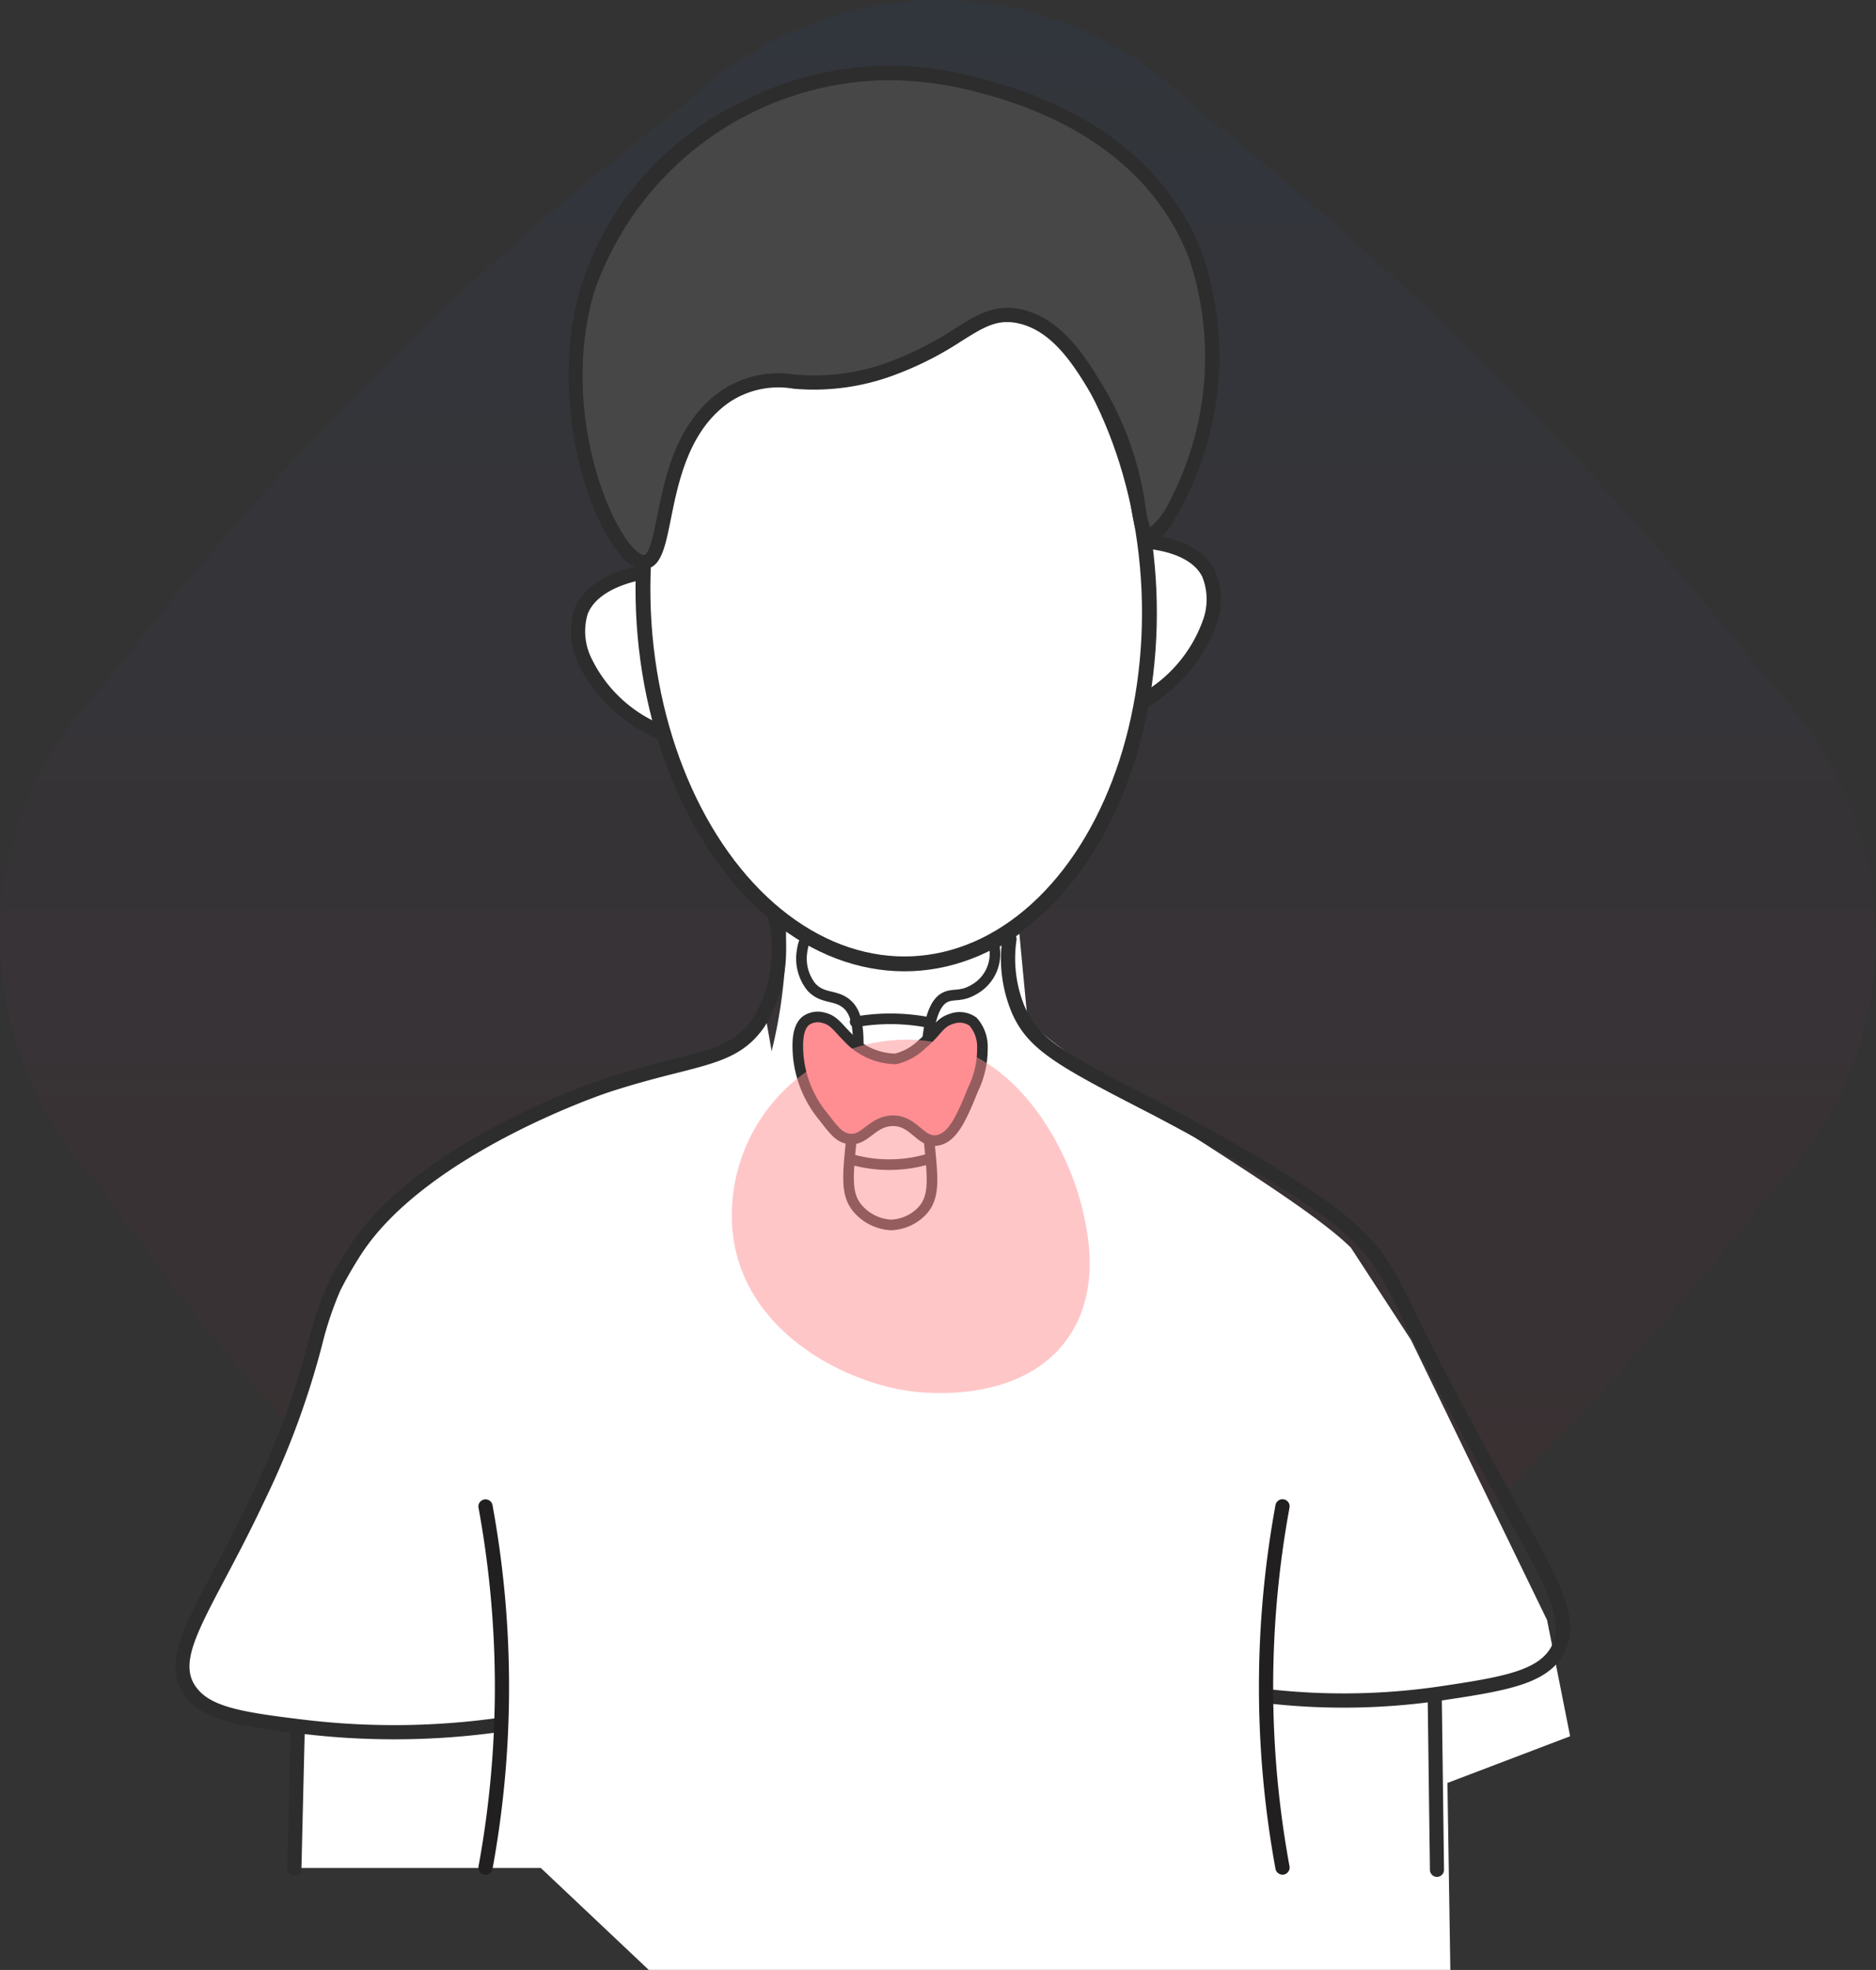 <svg xmlns="http://www.w3.org/2000/svg" xmlns:xlink="http://www.w3.org/1999/xlink" width="88.401" height="92.783" viewBox="0 0 88.401 92.783">
  <rect x="0" y="0" width="88.401" height="92.783" fill="#333333" stroke="none"/>
  <defs>
    <style>
      .cls-1 {
        opacity: 0.05;
        fill: url(#linear-gradient);
      }

      .cls-2, .cls-7, .cls-9 {
        fill: #fff;
      }

      .cls-3 {
        fill: #a1bf64;
      }

      .cls-4 {
        fill: #2d2d2d;
      }

      .cls-5 {
        fill: none;
      }

      .cls-6 {
        fill: #211f20;
      }

      .cls-7, .cls-8, .cls-9 {
        stroke: #2d2d2d;
      }

      .cls-7, .cls-8 {
        stroke-linecap: round;
        stroke-linejoin: round;
        stroke-miterlimit: 10;
        stroke-width: 0.5px;
      }

      .cls-11, .cls-8 {
        fill: #ff8e93;
      }

      .cls-9 {
        stroke-width: 0.7px;
      }

      .cls-10 {
        fill: #474747;
      }

      .cls-11 {
        opacity: 0.5;
        mix-blend-mode: multiply;
        isolation: isolate;
      }
    </style>
    <linearGradient id="linear-gradient" x1="0.5" x2="0.5" y2="1" gradientUnits="objectBoundingBox">
      <stop offset="0" stop-color="#1778f2"/>
      <stop offset="1" stop-color="#f40009"/>
    </linearGradient>
  </defs>
  <g id="Group_124936" data-name="Group 124936" transform="translate(-221.375 -2368)">
    <g id="Group_124195" data-name="Group 124195">
      <g id="Group_124187" data-name="Group 124187">
        <g id="Group_124148" data-name="Group 124148" transform="translate(0 376)">
          <path id="Path_228174" data-name="Path 228174" class="cls-1" d="M32.3,83.491A105.79,105.79,0,0,1,17.2,70.917,105.57,105.57,0,0,1,4.909,56.1,17.251,17.251,0,0,1,0,44.2,16.783,16.783,0,0,1,4.909,32.3,144.539,144.539,0,0,1,32.3,4.909,17.263,17.263,0,0,1,44.2,0,16.781,16.781,0,0,1,56.1,4.909a164.255,164.255,0,0,1,13.841,12.23A164.608,164.608,0,0,1,83.491,32.3,17.24,17.24,0,0,1,88.4,44.2a16.782,16.782,0,0,1-4.909,11.9A163.679,163.679,0,0,1,69.255,71.955,164.629,164.629,0,0,1,56.1,83.491a17.386,17.386,0,0,1-7.239,4.259,16.564,16.564,0,0,1-4.664.65,17.462,17.462,0,0,1-5.792-1.133A18.7,18.7,0,0,1,32.3,83.491Z" transform="translate(221.375 1992)"/>
        </g>
        <g id="Group_15619" data-name="Group 15619" transform="translate(245.295 2431.946)">
          <path id="Path_74944" data-name="Path 74944" class="cls-2" d="M2513.294,107.975l-7.632,1.484-.477,7.314,6.413,2.438Z" transform="translate(-2505.185 -107.975)"/>
        </g>
        <g id="Group_15620" data-name="Group 15620" transform="translate(246.205 2436.215)">
          <path id="Path_74945" data-name="Path 74945" class="cls-2" d="M2506.137,127.771l5.536-15.331,17.175,2.524s1.239,13.282.682,13.617S2506.137,127.771,2506.137,127.771Z" transform="translate(-2506.137 -112.44)"/>
        </g>
        <g id="Group_15621" data-name="Group 15621" transform="translate(250.583 2383.67)">
          <path id="Path_74946" data-name="Path 74946" class="cls-3" d="M2510.715,57.49" transform="translate(-2510.715 -57.49)"/>
        </g>
        <g id="Group_15622" data-name="Group 15622" transform="translate(232.118 2417.484)">
          <path id="Path_74947" data-name="Path 74947" class="cls-2" d="M2516.792,91.562c-2.012,1.417-7.437,2.806-10.6,4.311a44.407,44.407,0,0,0-7.26,4.346,21.492,21.492,0,0,0-2.438,3.815c-1.237,2.481-1.479,4.186-2.279,6.784a41.987,41.987,0,0,1-2.826,6.439c.506-.865-6.879,6.835,3.453,7.354l-.354,6.739H2510.8l2.7-26.52,4.24-7.9Z" transform="translate(-2491.405 -92.852)"/>
        </g>
        <g id="Group_15623" data-name="Group 15623" transform="translate(248.271 2394.522)">
          <path id="Path_74948" data-name="Path 74948" class="cls-2" d="M2512.1,69.235c-.239.026-2.7.33-3.308,1.91-.641,1.661.815,4.606,4.24,5.865a19.735,19.735,0,0,1-.932-7.774Z" transform="translate(-2508.312 -68.856)"/>
          <path id="Path_74949" data-name="Path 74949" class="cls-4" d="M2513.556,77.545l-.652-.24a7.29,7.29,0,0,1-4.209-3.642,3.478,3.478,0,0,1-.227-2.657c.657-1.706,3.1-2.066,3.581-2.121l.4-.046-.034.405a19.519,19.519,0,0,0,.083,3.927,19.283,19.283,0,0,0,.834,3.715Zm-1.832-7.934c-.738.142-2.216.555-2.633,1.635a2.871,2.871,0,0,0,.213,2.14,6.392,6.392,0,0,0,3.183,3.022,19.986,19.986,0,0,1-.649-3.155A20.239,20.239,0,0,1,2511.724,69.612Z" transform="translate(-2508.297 -68.839)"/>
        </g>
        <g id="Group_15624" data-name="Group 15624" transform="translate(274.212 2393.14)">
          <path id="Path_74950" data-name="Path 74950" class="cls-2" d="M2536.076,67.742c.24,0,2.717.026,3.48,1.528.8,1.58-.35,4.672-3.631,6.307a19.761,19.761,0,0,0,.151-7.835Z" transform="translate(-2535.447 -67.408)"/>
          <path id="Path_74951" data-name="Path 74951" class="cls-4" d="M2535.425,76.174l.152-.686a19.431,19.431,0,0,0,.147-7.7l-.071-.393h.411c.347,0,2.927.055,3.767,1.711a3.46,3.46,0,0,1,.048,2.643,7.4,7.4,0,0,1-3.827,4.115Zm1.029-8.094a20.115,20.115,0,0,1-.078,6.84,6.5,6.5,0,0,0,2.869-3.382,2.86,2.86,0,0,0-.009-2.131C2538.714,68.382,2537.188,68.138,2536.454,68.08Z" transform="translate(-2535.425 -67.393)"/>
        </g>
        <g id="Group_15629" data-name="Group 15629" transform="translate(241.176 2411)">
          <path id="Path_74955" data-name="Path 74955" class="cls-2" d="M2517.608,86.423a23.518,23.518,0,0,1-.53,5.936c-2.467,11.132-12.48,16.37-14.681,17.454l-2.014,16.226,10.771,10.166h37.771l-.137-8.806,5.782-2.2-1.086-5.47-6.41-13.192-2.831-4.343c-2.6-2.609-12.639-8.12-15.241-10.728l-.384-4.057a8.387,8.387,0,0,1-5.883,1.613A8.694,8.694,0,0,1,2517.608,86.423Z" transform="translate(-2500.383 -86.423)"/>
        </g>
        <g id="Group_15630" data-name="Group 15630" transform="translate(229.636 2411)">
          <path id="Path_74956" data-name="Path 74956" class="cls-4" d="M2499.125,124.991a36.192,36.192,0,0,1-4.268-.251c-3.086-.366-4.872-.637-5.7-1.955-.862-1.367,0-3,1.427-5.7.536-1.014,1.141-2.161,1.786-3.526a38.916,38.916,0,0,0,2.7-7.271,17.011,17.011,0,0,1,.9-2.695c0-.008.117-.238.3-.582.015-.026.359-.653.755-1.256,3.227-4.927,11.561-7.729,11.914-7.846,1.331-.441,2.437-.721,3.326-.947,1.9-.482,2.948-.747,3.752-1.908a6.212,6.212,0,0,0,.753-4.594.334.334,0,0,1,.279-.382.326.326,0,0,1,.382.279,6.855,6.855,0,0,1-.863,5.079c-.947,1.366-2.149,1.671-4.139,2.175-.878.222-1.972.5-3.279.932-.085.028-8.466,2.847-11.564,7.576-.381.582-.724,1.207-.727,1.213-.179.327-.286.545-.287.548a16.281,16.281,0,0,0-.858,2.584,39.536,39.536,0,0,1-2.743,7.381c-.651,1.379-1.261,2.534-1.8,3.552-1.36,2.573-2.109,3.99-1.453,5.031.636,1.007,2.078,1.276,5.215,1.647a35.511,35.511,0,0,0,9.082-.091.335.335,0,0,1,.094.663A36.09,36.09,0,0,1,2499.125,124.991Z" transform="translate(-2488.809 -86.071)"/>
        </g>
        <g id="Group_15631" data-name="Group 15631" transform="translate(268.543 2411.89)">
          <path id="Path_74957" data-name="Path 74957" class="cls-5" d="M2542.216,123.032a31.527,31.527,0,0,0,8.109-.159c2.984-.447,4.708-.755,5.406-2.014.822-1.482-.322-3.33-2.544-7.314-4.5-8.063-4.98-9.929-6.1-11.366v0s-.474-.553-1-1.06c-2.282-2.192-9.618-5.962-9.618-5.962-4.236-2.176-10.469-2.724-11.163-4.3-.553-1.254,4.5-2.644,4.6-3.5" transform="translate(-2529.512 -87.017)"/>
          <path id="Path_74958" data-name="Path 74958" class="cls-4" d="M2545.638,123.54a31.933,31.933,0,0,1-3.474-.19.335.335,0,0,1,.073-.666,31.353,31.353,0,0,0,8.023-.157c2.883-.431,4.543-.73,5.163-1.846.681-1.227-.261-2.91-2.139-6.264l-.4-.724c-2.359-4.229-3.608-6.747-4.437-8.412a17.394,17.394,0,0,0-1.632-2.912l-.007-.009c-.118-.134-.525-.6-.965-1.018-2.221-2.132-9.467-5.867-9.542-5.9-4.178-2.147-5.535-2.908-6.287-4.616a6.6,6.6,0,0,1-.449-3.528.335.335,0,1,1,.665.083,5.92,5.92,0,0,0,.4,3.175c.633,1.437,1.626,2.052,5.981,4.29.3.155,7.406,3.817,9.7,6.018.534.513,1.006,1.061,1.026,1.085l.081.1a18.741,18.741,0,0,1,1.634,2.935c.825,1.659,2.072,4.167,4.423,8.382l.4.724c2,3.571,3,5.363,2.14,6.915-.771,1.392-2.558,1.72-5.649,2.183A31.889,31.889,0,0,1,2545.638,123.54Z" transform="translate(-2529.497 -87.001)"/>
        </g>
        <g id="Group_15632" data-name="Group 15632" transform="translate(243.919 2438.614)">
          <path id="Path_74959" data-name="Path 74959" class="cls-6" d="M2504.081,132.63a.445.445,0,0,1-.061,0,.338.338,0,0,1-.269-.391,46.7,46.7,0,0,0,0-16.891.335.335,0,0,1,.659-.121,47.45,47.45,0,0,1,0,17.134A.335.335,0,0,1,2504.081,132.63Z" transform="translate(-2503.746 -114.948)"/>
        </g>
        <g id="Group_15633" data-name="Group 15633" transform="translate(280.7 2438.613)">
          <path id="Path_74960" data-name="Path 74960" class="cls-6" d="M2543.32,132.63a.336.336,0,0,1-.33-.273,47.45,47.45,0,0,1,0-17.134.335.335,0,0,1,.66.121,46.7,46.7,0,0,0,0,16.891.338.338,0,0,1-.269.391A.445.445,0,0,1,2543.32,132.63Z" transform="translate(-2542.211 -114.948)"/>
        </g>
        <g id="Group_15634" data-name="Group 15634" transform="translate(234.91 2449.054)">
          <line id="Line_67" data-name="Line 67" class="cls-2" x1="0.159" y2="6.625" transform="translate(0.335 0.335)"/>
          <path id="Path_74961" data-name="Path 74961" class="cls-4" d="M2494.66,133.16h-.009a.334.334,0,0,1-.326-.342l.159-6.625a.322.322,0,0,1,.344-.326.334.334,0,0,1,.325.343l-.159,6.624A.332.332,0,0,1,2494.66,133.16Z" transform="translate(-2494.325 -125.867)"/>
        </g>
        <g id="Group_15635" data-name="Group 15635" transform="translate(288.649 2447.518)">
          <line id="Line_68" data-name="Line 68" class="cls-2" x2="0.106" y2="8.215" transform="translate(0.335 0.334)"/>
          <path id="Path_74962" data-name="Path 74962" class="cls-4" d="M2550.965,133.143a.334.334,0,0,1-.334-.33l-.107-8.215a.334.334,0,0,1,.33-.339h0a.334.334,0,0,1,.335.329l.106,8.215a.333.333,0,0,1-.33.339Z" transform="translate(-2550.524 -124.26)"/>
        </g>
        <path id="Path_229424" data-name="Path 229424" class="cls-7" d="M1009.539,693.1c-.522-.391-1.1-.187-1.614-.76a2.152,2.152,0,0,1-.427-1.692,2.113,2.113,0,0,1,1.633-1.78c1.089-.086,1.369,1.473,2.521,1.462.985-.009,1.264-1.153,2.817-1.353a1.814,1.814,0,0,1,1.094.111,1.923,1.923,0,0,1,0,3.4c-.562.326-.916.174-1.279.329-.446.189-1.019.885-.95,4.275.071,3.483.72,4.9-.219,5.846a2.147,2.147,0,0,1-1.425.621,2.235,2.235,0,0,1-1.534-.731c-.843-.929-.346-2.179-.073-6.285C1010.213,694.571,1010.183,693.581,1009.539,693.1Z" transform="translate(-748.326 1722.136)"/>
        <path id="Path_229425" data-name="Path 229425" class="cls-8" d="M1015.571,696.683c-.562,1.408-.964,2.226-1.624,2.387-.854.207-1.144-.98-2.234-.908-.96.063-1.258,1.02-2.071.836-.4-.092-.64-.4-1.115-1.02a5.24,5.24,0,0,1-1.192-2.857c-.032-.452-.091-1.281.337-1.658a.965.965,0,0,1,.855-.153c.49.11.685.474,1.114.89a3.11,3.11,0,0,0,2.28,1.045,2.649,2.649,0,0,0,1.246-.693c.693-.565.788-1,1.364-1.184a1.088,1.088,0,0,1,1.041.125,1.78,1.78,0,0,1,.44,1.259A4.332,4.332,0,0,1,1015.571,696.683Z" transform="translate(-748.344 1722.628)"/>
        <path id="Path_229426" data-name="Path 229426" class="cls-7" d="M1009.743,693.495a9.546,9.546,0,0,1,3.459.024" transform="translate(-748.073 1722.637)"/>
        <path id="Path_229427" data-name="Path 229427" class="cls-7" d="M1009.524,699.288a6.523,6.523,0,0,0,3.7,0" transform="translate(-748.098 1723.299)"/>
        <g id="Group_15625" data-name="Group 15625" transform="translate(250.938 2378.686)">
          <path id="Path_74952" data-name="Path 74952" class="cls-4" d="M2517.443,68.845a4.689,4.689,0,0,1-3.145-1.3,9.547,9.547,0,0,1-2.78-6.562c-.226-4.51,2.168-8.324,5.337-8.5a4.634,4.634,0,0,1,3.379,1.3,9.551,9.551,0,0,1,2.78,6.561c.226,4.511-2.168,8.325-5.337,8.5C2517.6,68.843,2517.52,68.845,2517.443,68.845Zm-.357-16.06c-.072,0-.143,0-.214.006-3,.168-5.257,3.835-5.04,8.173a9.234,9.234,0,0,0,2.676,6.344,4.354,4.354,0,0,0,3.151,1.217c3-.168,5.258-3.834,5.041-8.173a9.237,9.237,0,0,0-2.675-6.344A4.389,4.389,0,0,0,2517.086,52.785Z" transform="translate(-2504.598 -43.042)"/>
          <ellipse id="Ellipse_8511" data-name="Ellipse 8511" class="cls-9" cx="11.921" cy="17.105" rx="11.921" ry="17.105" transform="translate(0 1.056) rotate(-2.539)"/>
        </g>
        <g id="Group_15628" data-name="Group 15628" transform="translate(248.17 2371.107)">
          <g id="Group_15626" data-name="Group 15626" transform="translate(0.33 0.332)">
            <path id="Path_74953" data-name="Path 74953" class="cls-10" d="M2527.115,45.171a15.009,15.009,0,0,0-10.431,1.1c-1.089.554-6,3.041-7.613,8.691-1.768,6.2,1.281,12.855,2.712,12.76,1.278-.084.45-5.5,3.849-7.817,2.3-1.568,3.684.221,7.887-1.323,3.253-1.194,4.031-2.855,5.971-2.415,1.8.408,2.893,2.243,3.722,3.638,2.141,3.6,1.662,6.583,2.316,6.657,1.021.117,4.595-6.869,2.239-13.112C2535.423,47.141,2528.668,45.54,2527.115,45.171Z" transform="translate(-2508.536 -44.7)"/>
          </g>
          <g id="Group_15627" data-name="Group 15627">
            <path id="Path_74954" data-name="Path 74954" class="cls-4" d="M2511.739,68.045a1.685,1.685,0,0,1-1.2-.777c-1.656-2.052-3.206-7.506-1.806-12.41a14.5,14.5,0,0,1,7.771-8.893,15.193,15.193,0,0,1,10.671-1.135l-.078.325.079-.325c7.009,1.666,9.788,5.481,10.886,8.389a15.041,15.041,0,0,1-1.566,12.89c-.381.488-.714.71-1.024.673-.507-.058-.6-.629-.766-1.574a14.257,14.257,0,0,0-1.8-5.245c-.823-1.387-1.847-3.107-3.508-3.484-1-.228-1.634.169-2.686.826a15.641,15.641,0,0,1-3.1,1.578,10.823,10.823,0,0,1-4.825.67,4.17,4.17,0,0,0-2.989.615c-1.94,1.322-2.431,3.749-2.789,5.522-.27,1.337-.465,2.3-1.225,2.353Zm11.49-23.024a14.8,14.8,0,0,0-13.848,10.019c-1.449,5.076.382,10.194,1.683,11.808.323.4.571.555.684.528.251-.016.452-1.016.615-1.818.38-1.885.9-4.468,3.068-5.943a4.823,4.823,0,0,1,3.4-.73,10.11,10.11,0,0,0,4.56-.629,15.226,15.226,0,0,0,2.973-1.518c1.072-.672,1.924-1.2,3.188-.912,1.943.44,3.094,2.378,3.936,3.791a15.064,15.064,0,0,1,1.884,5.477,6.178,6.178,0,0,0,.217.994,3.621,3.621,0,0,0,.937-1.259,14.671,14.671,0,0,0,.915-11.374c-1.041-2.757-3.691-6.378-10.413-7.975l.074-.326-.077.326A16.44,16.44,0,0,0,2523.229,45.021Z" transform="translate(-2508.191 -44.352)"/>
          </g>
        </g>
        <path id="Path_229428" data-name="Path 229428" class="cls-11" d="M427.343,91.878c.228,1.022.84,3.77-.774,5.991-2.218,3.054-6.753,2.513-7.36,2.431-3.366-.452-8.334-3.1-8.422-8.134a8.279,8.279,0,0,1,8.134-8.422C424.107,83.653,426.7,88.991,427.343,91.878Z" transform="translate(-154.926 2333.225)"/>
      </g>
    </g>
  </g>
</svg>
